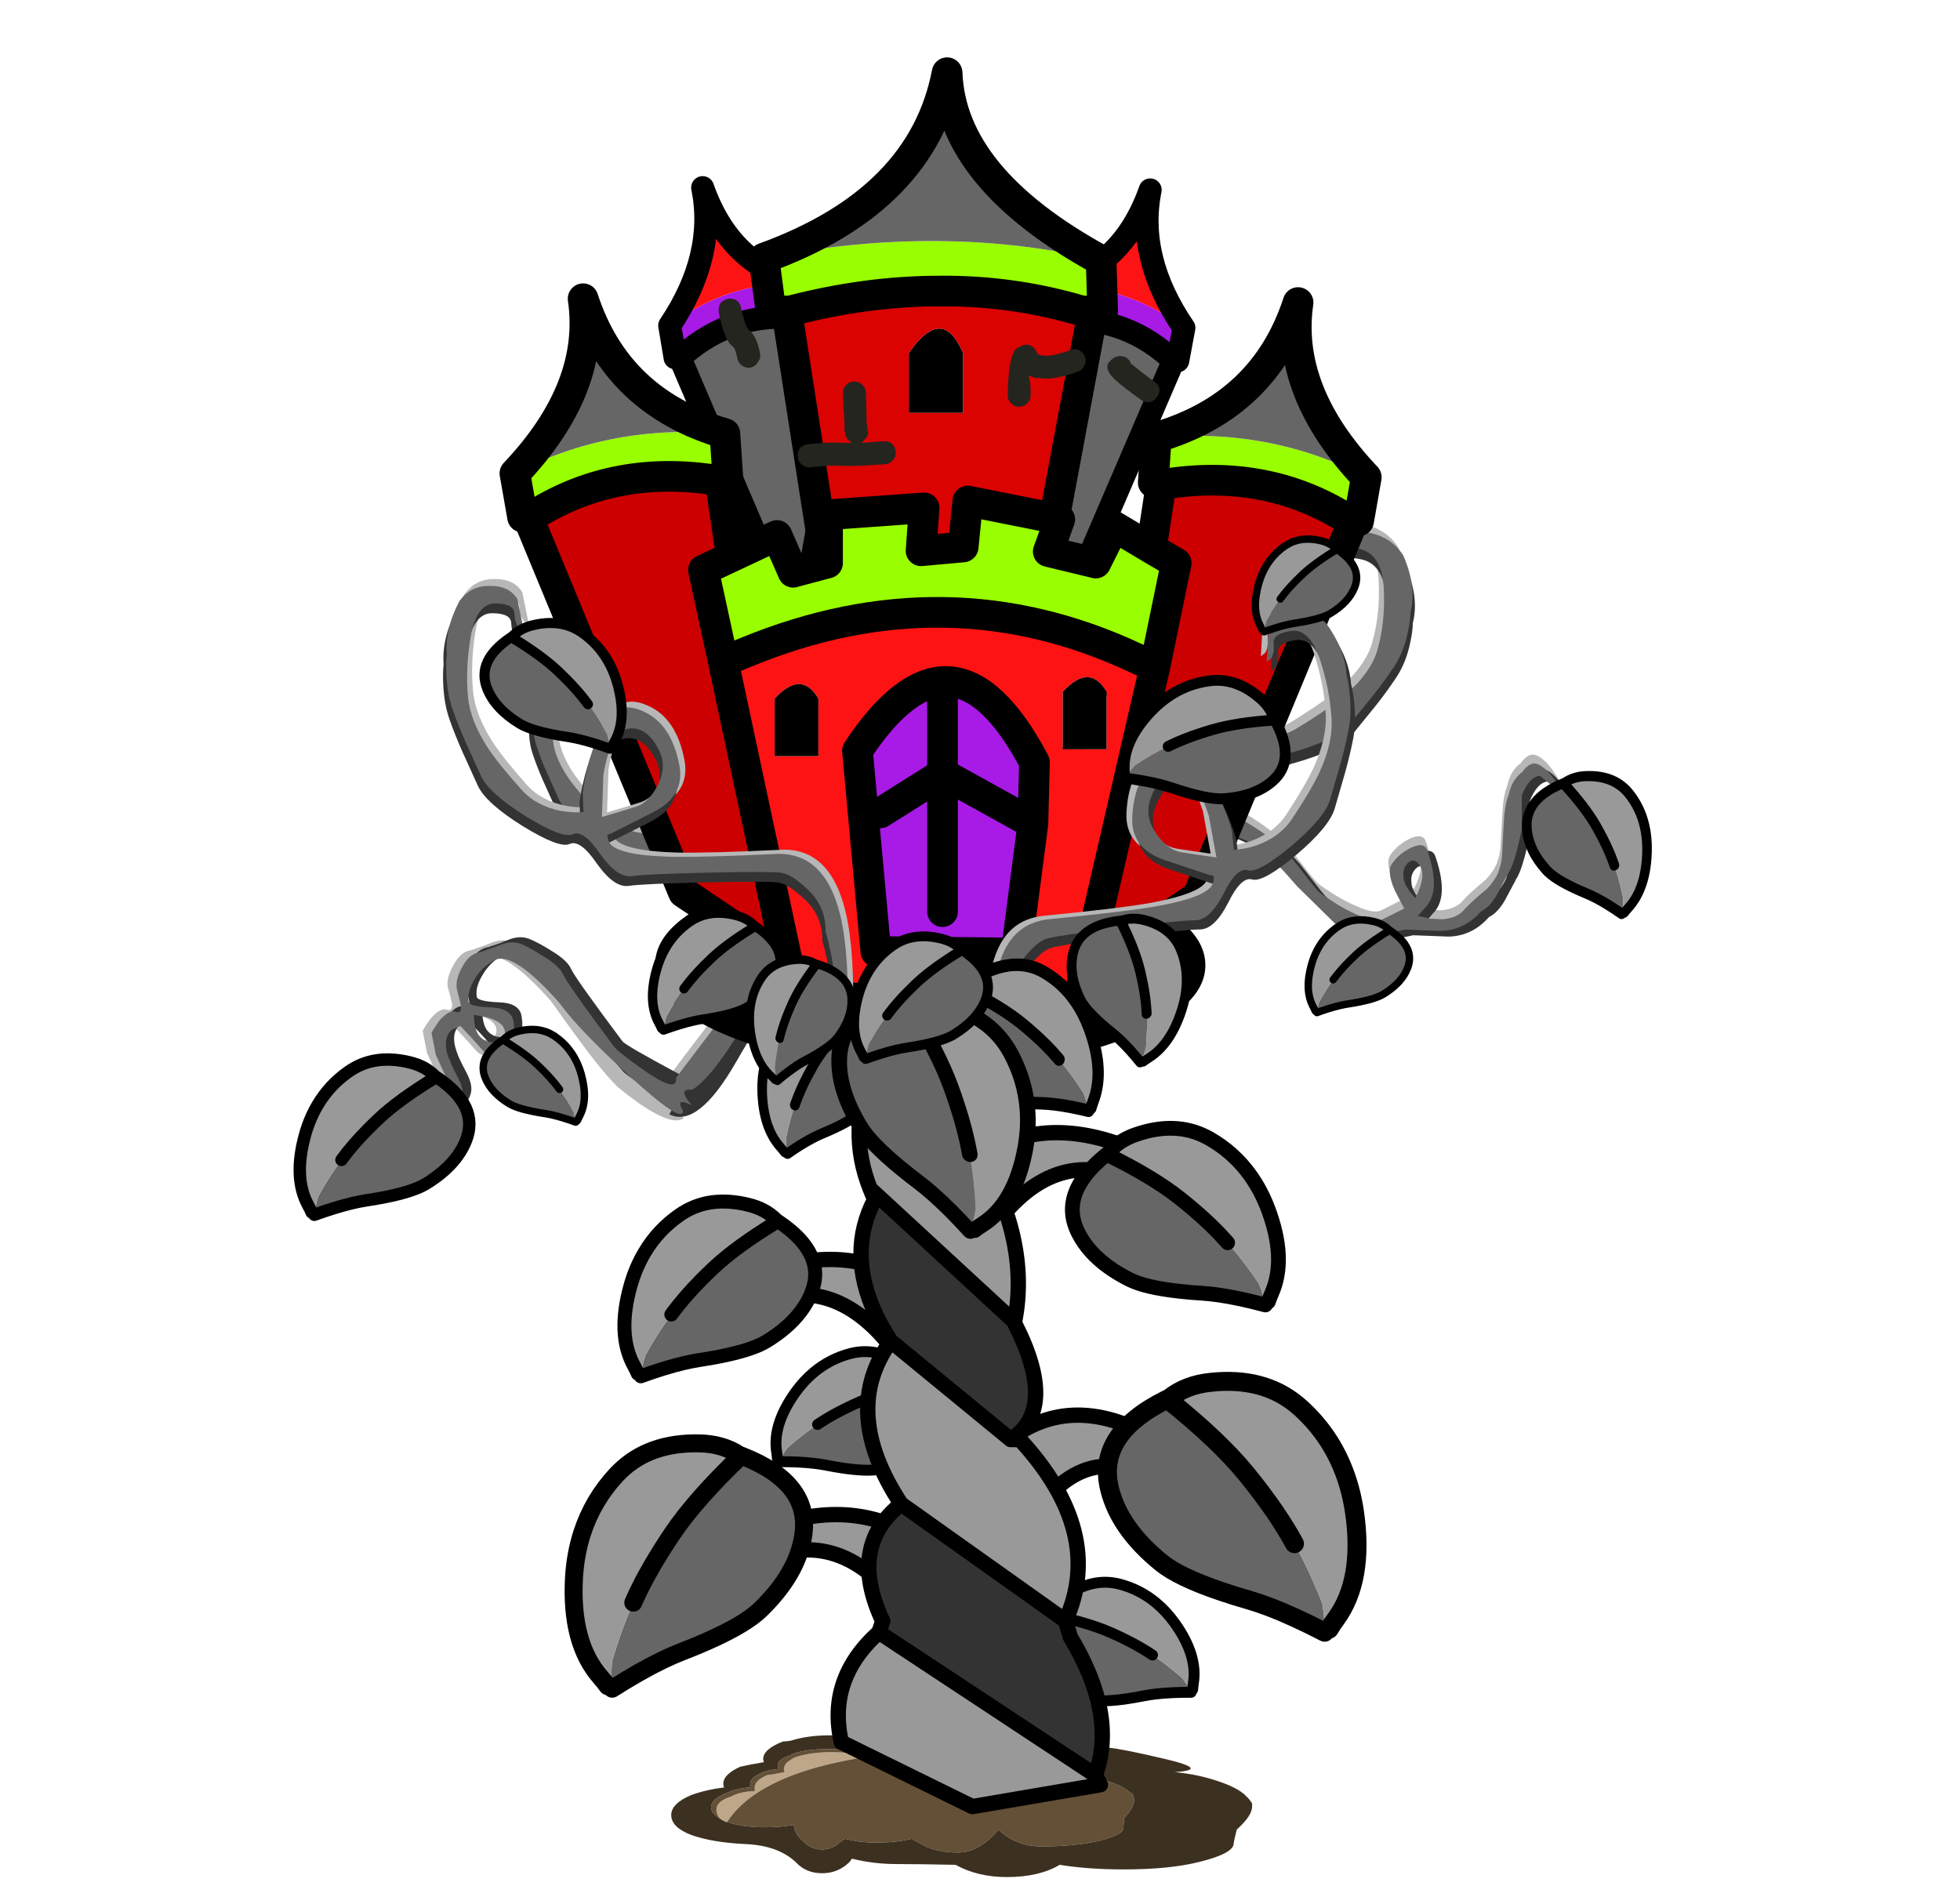 
<svg xmlns="http://www.w3.org/2000/svg" version="1.1" xmlns:xlink="http://www.w3.org/1999/xlink" preserveAspectRatio="none" x="0px" y="0px" width="560px" height="544px" viewBox="0 0 560 544">
<defs>
<filter id="Filter_1" x="-20%" y="-20%" width="140%" height="140%" color-interpolation-filters="sRGB">
<feColorMatrix in="SourceGraphic" type="matrix" values="0.84 0 0 0 0 0 0.84 0 0 0 0 0 0.84 0 0 0 0 0 1 0" result="result1"/>
</filter>

<filter id="Filter_2" x="-20%" y="-20%" width="140%" height="140%" color-interpolation-filters="sRGB">
<feColorMatrix in="SourceGraphic" type="matrix" values="0.74 0 0 0 0 0 0.74 0 0 0 0 0 0.74 0 0 0 0 0 1 0" result="result1"/>
</filter>

<filter id="Filter_3" x="-20%" y="-20%" width="140%" height="140%" color-interpolation-filters="sRGB">
<feColorMatrix in="SourceGraphic" type="matrix" values="0.72 0 0 0 0 0 0.72 0 0 0 0 0 0.72 0 0 0 0 0 1 0" result="result1"/>
</filter>

<filter id="Filter_4" x="-20%" y="-20%" width="140%" height="140%" color-interpolation-filters="sRGB">
<feColorMatrix in="SourceGraphic" type="matrix" values="0.85 0 0 0 0 0 0.85 0 0 0 0 0 0.85 0 0 0 0 0 1 0" result="result1"/>
</filter>

<filter id="Filter_5" x="-20%" y="-20%" width="140%" height="140%" color-interpolation-filters="sRGB">
<feColorMatrix in="SourceGraphic" type="matrix" values="0.96 0 0 0 0 0 0.96 0 0 0 0 0 0.96 0 0 0 0 0 1 0" result="result1"/>
</filter>

<filter id="Filter_6" x="-20%" y="-20%" width="140%" height="140%" color-interpolation-filters="sRGB">
<feColorMatrix in="SourceGraphic" type="matrix" values="0.9 0 0 0 0 0 0.9 0 0 0 0 0 0.9 0 0 0 0 0 1 0" result="result1"/>
</filter>

<g id="finished_beanstalk_0_Layer16_0_FILL">
<path fill="#A81AE6" stroke="none" d="
M -18.25 -94.6
Q -15.05 -97.4 -10.75 -97
L -10.3 -97.15 -10.55 -99.3
Q -15.45 -99.35 -19.15 -96.5
L -18.8 -94.4 -18.25 -94.6
M 13.45 -94.45
L 14 -94.2 14.4 -96.35
Q 10.65 -99.2 5.75 -99.15
L 5.5 -97 5.95 -96.85
Q 10.3 -97.25 13.45 -94.45 Z"/>

<path fill="#666666" stroke="none" d="
M -10.6 -96.95
Q -10.7 -96.95 -10.75 -97 -15.05 -97.4 -18.25 -94.6 -18.35 -94.45 -18.4 -94.2
L -10.75 -76.3 -9.3 -84.4 -9 -84.3 -10.6 -96.95
M 13.65 -94.05
Q 13.55 -94.25 13.45 -94.45 10.3 -97.25 5.95 -96.85 5.9 -96.8 5.8 -96.8
L 4.3 -84.15 4.5 -84.25 5.95 -76.15 13.65 -94.05 Z"/>

<path fill="#FD1313" stroke="none" d="
M -10.55 -99.3
Q -15.2 -100.4 -17 -105.5 -16.1 -101.05 -19.15 -96.5 -15.45 -99.35 -10.55 -99.3
M 12.2 -105.35
Q 10.4 -100.25 5.75 -99.15 10.65 -99.2 14.4 -96.35 11.3 -100.9 12.2 -105.35 Z"/>
</g>

<g id="Duplicate_Items_Folder_vine_1_0_Layer2_0_FILL">
<path fill="#B7B7B7" stroke="none" d="
M 24.8 -27.05
L 25.45 -29.35
Q 24.612 -29.725 23.8 -29.85 16.25 -31.05 12.15 -30.15 5.85 -28.8 5.3 -22.65 4.75 -12.3 4.25 -7.65 3.3 0.55 1.6 1 1.15 1.1 1 1.1 0.9 1.1 0.85 0.75 0.8 0.4 0.7 0.15
L -1 -5.65
Q -2.45 -10.5 -6 -10.15 -10.8 -9.7 -12.55 -5.9 -14.55 -1.75 -10.7 0.65 -6.85 3.05 -4.15 3.85
L -2 4.05
Q -2 5.4 -2.4 7.15 -3.25 10.55 -5.25 12.35 -8.55 15.25 -10.55 16.5 -13.85 18.5 -16.5 18.4 -19.85 18.3 -23.35 17 -26.9 15.65 -26.65 13.05 -26.4 10.45 -25.3 10.55 -24.15 10.65 -23.55 10.1
L -23.2 9.5 -26.85 9.9
Q -28.5 10.85 -28.7 13.7 -28.95 16.2 -27.4 18.05 -24.5 20.55 -21.5 20.7 -20.65 20.95 -19.5 21.05 -17.1 21.3 -15.2 20.75 -13.3 20.2 -11.35 19.45 -9.5 18.7 -7.35 17.85 -5.3 17 -2.25 12.2 0.8 7.4 0.4 5.9 0 4.35 2.95 2.4 5.95 0.35 5.9 -1.7 5.85 -3.8 6.5 -12.55 7.15 -21.25 7.45 -22.7 7.75 -24.2 9.85 -26.3 11.9 -28.4 14.6 -28 19.35 -28.9 21.9 -28.2 23.495 -27.745 24.8 -27.05
M -4.1 -6.85
Q -2.2 -5.3 -1.85 -3.35 -1.55 -1.4 -1.15 1.55
L -5.95 0.65
Q -9.9 -0.85 -10.45 -2.15 -11.1 -3.7 -10.5 -5.2 -9.85 -6.7 -7.95 -7.55 -6 -8.4 -4.1 -6.85 Z"/>
</g>

<g id="Duplicate_Items_Folder_vine_1_0_Layer1_0_FILL">
<path fill="#333333" stroke="none" d="
M 24.55 -26.35
L 25.15 -28.45
Q 25.139 -28.444 25.1 -28.45 17.6 -29.65 13.55 -28.75 7.3 -27.4 6.75 -21.25 6.2 -10.9 5.7 -6.25 4.8 1.95 3.1 2.4 2.65 2.5 2.5 2.5 2.4 2.5 2.35 2.15 2.3 1.8 2.2 1.55
L 0.5 -4.25
Q -0.9 -9.1 -4.45 -8.75 -9.2 -8.3 -10.95 -4.5 -12.9 -0.35 -9.1 2.05 -5.3 4.45 -2.6 5.25
L -0.45 5.45
Q -0.45 6.8 -0.85 8.55 -1.7 11.95 -3.7 13.75 -6.95 16.65 -8.95 17.9 -12.2 19.9 -14.85 19.8 -18.15 19.7 -21.65 18.4 -25.15 17.05 -24.9 14.45 -24.65 11.85 -23.55 11.95 -22.45 12.05 -21.85 11.5
L -21.5 10.9 -25.1 11.3
Q -26.75 12.25 -26.95 15.1 -27.2 17.6 -25.65 19.45 -22.75 21.95 -19.8 22.1 -18.95 22.35 -17.8 22.45 -15.45 22.7 -13.55 22.15 -11.65 21.6 -9.75 20.85 -7.9 20.1 -5.8 19.25 -3.75 18.4 -0.7 13.6 2.3 8.8 1.9 7.3 1.5 5.75 4.45 3.8 7.4 1.75 7.35 -0.3 7.3 -2.4 7.95 -11.15 8.6 -19.85 8.9 -21.3 9.2 -22.8 11.25 -24.9 13.3 -27 16 -26.6 20.7 -27.5 23.2 -26.8 23.923 -26.593 24.55 -26.35
M -2.55 -5.45
Q -0.65 -3.9 -0.35 -1.95 -0.05 0 0.35 2.95
L -4.4 2.05
Q -8.3 0.55 -8.85 -0.75 -9.5 -2.3 -8.9 -3.8 -8.25 -5.3 -6.35 -6.15 -4.45 -7 -2.55 -5.45 Z"/>
</g>

<g id="Duplicate_Items_Folder_vine_1_0_Layer0_0_FILL">
<path fill="#666666" stroke="none" d="
M 24.6 -26.5
L 25.25 -28.75
Q 24.651 -28.956 24.05 -29.05 16.55 -30.25 12.5 -29.35 6.25 -28 5.7 -21.85 5.15 -11.5 4.65 -6.85 3.75 1.35 2.05 1.8 1.6 1.9 1.45 1.9 1.35 1.9 1.3 1.55 1.25 1.2 1.15 0.95
L -0.55 -4.85
Q -1.95 -9.7 -5.5 -9.35 -10.25 -8.9 -12 -5.1 -13.95 -0.95 -10.15 1.45 -6.35 3.85 -3.65 4.65
L -1.5 4.85
Q -1.5 6.2 -1.9 7.95 -2.75 11.35 -4.75 13.15 -8 16.05 -10 17.3 -13.25 19.3 -15.9 19.2 -19.2 19.1 -22.7 17.8 -26.2 16.45 -25.95 13.85 -25.7 11.25 -24.6 11.35 -23.5 11.45 -22.9 10.9
L -22.55 10.3 -26.15 10.7
Q -27.8 11.65 -28 14.5 -28.25 17 -26.7 18.85 -23.8 21.35 -20.85 21.5 -20 21.75 -18.85 21.85 -16.5 22.1 -14.6 21.55 -12.7 21 -10.8 20.25 -8.95 19.5 -6.85 18.65 -4.8 17.8 -1.75 13 1.25 8.2 0.85 6.7 0.45 5.15 3.4 3.2 6.35 1.15 6.3 -0.9 6.25 -3 6.9 -11.75 7.55 -20.45 7.85 -21.9 8.15 -23.4 10.2 -25.5 12.25 -27.6 14.95 -27.2 19.65 -28.1 22.15 -27.4 23.491 -27.017 24.6 -26.5
M -3.6 -6.05
Q -1.7 -4.5 -1.4 -2.55 -1.1 -0.6 -0.7 2.35
L -5.45 1.45
Q -9.35 -0.05 -9.9 -1.35 -10.55 -2.9 -9.95 -4.4 -9.3 -5.9 -7.4 -6.75 -5.5 -7.6 -3.6 -6.05 Z"/>
</g>

<g id="Duplicate_Items_Folder_vine_2_0_Layer2_0_FILL">
<path fill="#B7B7B7" stroke="none" d="
M -37.8 -57.75
Q -38 -60.55 -38.4 -62.1 -38.8 -63.7 -40.4 -64.75 -41.3 -65.3 -41.9 -65.75 -43.25 -66.7 -43.4 -66.8 -44.6 -68.1 -47.25 -67.7 -49.6 -67.4 -50.55 -66.35 -51.55 -65.1 -52.1 -64.5 -52.25 -64.35 -52.3 -64.25 -52.95 -63.75 -53.25 -63.85 -53.55 -64 -53.65 -64.4 -54 -65.45 -56.35 -65.65 -57.55 -65.7 -58.75 -65.55
L -61.25 -62.9 -63.3 -59.35 -65.95 -57.3 -68.5 -58.05 -67.85 -60.4 -68.2 -61.45
Q -68.65 -62 -69.35 -59.55 -69.55 -58.75 -69.5 -58.05 -69.5 -56.45 -68.45 -55.6 -67.4 -54.8 -65.85 -54.9 -65.35 -54.95 -64.8 -55.05 -63.35 -55.45 -62.15 -57.75 -61.4 -59.3 -60.8 -60.3 -60.15 -61.35 -59.6 -61.9 -58 -63.6 -56.35 -63.1
L -55.1 -62.35
Q -55.5 -59.95 -56.25 -56.75 -56.85 -54.3 -54.25 -53.9 -51.65 -53.55 -49.5 -55.65 -47.8 -57.3 -49.7 -60.15 -51.65 -63.1 -51.1 -63.6 -49.95 -64.7 -47.65 -64.95 -45.15 -65.15 -43.05 -64.05 -40 -62.55 -42.55 -51.35 -44.35 -46.15 -45.65 -42 -47.1 -37.5 -47.65 -34.15 -48.306 -23.324 -45.45 -22.45 -45.42 -39.09 -42.3 -45.75 -39.192 -52.406 -38.4 -53.65 -37.65 -55 -37.8 -57.75
M -54.7 -58.35
Q -54.65 -59.9 -52.3 -61.6 -49.95 -57.25 -51.55 -55.85 -52.65 -54.95 -53.75 -56 -54.8 -57.1 -54.7 -58.35
M 4.05 -13.1
Q 3.85 -14.95 1.35 -18.7 0.85 -19.45 0.4 -20.1 0.35 -20.15 0.3 -20.2 -1.3 -22.4 -2.8 -24.05 -4.3 -25.75 -11.6 -26.95 -18.85 -28.15 -19.6 -28 -20.4 -27.85 -20.9 -27.85 -38.233 -28.38 -41.6 -28.4
L -38.8 -24.45
Q -36.532 -24.463 -33.9 -24.5 -19.55 -24.75 -17.15 -24.45 -14.8 -24.15 -9.65 -23.3 -4.55 -22.45 -1.6 -18.7 0.6 -15.9 1.4 -11.75 3.5 -0.9 -8.3 6.25 -12.15 8.6 -18.65 7.95
L -24.4 7.3 -23.6 10.55 -21.55 10.75
Q -19.15 11 -17.15 11.35 -15.4 11.65 -11.85 10.6 -7.7 9.3 -6.15 9.2 -3.8 9.05 -0.9 5.4 0.65 3.45 2.7 0.35 4.25 -1.45 11.85 -6.65 17.05 -10.2 26.9 -9.6 29.25 -9.45 32.25 -7.5 36.05 -5.05 36.6 -4.35 37.15 -3.7 37.9 -2.25 38.65 -0.85 39.6 2.1 40.55 5 40.7 6.4 40.85 7.8 40.6 7.6 40.3 7.35 35.5 6.55 30.7 5.75 29.05 6.65 27.35 7.55 26.85 8.35 26.3 9.1 25.75 11.65 25.15 14.2 28.2 15.55 30.9 16.7 34.15 16.7 36.5 16.7 38.5 14.3 39.5 13.1 40.05 11.9
L 40.1 11.85
Q 41.4 10.8 41.75 10.85 42.05 10.9 42.4 11.4 43.55 12.9 44.75 18.2 46.25 25.6 46.5 26.4 46.85 27.4 46 31.05 45.75 32.15 45.6 33 44.95 35.8 44.9 36.05
L 43.55 44.65 45.95 51.35 49.45 54.55 52.65 59.4
Q 55 62.5 59.1 62.9 60.55 63.7 63.05 63.4 64.2 63.25 66.05 63 66.1 63 66.15 63 66.4 62.95 66.65 62.9 68.55 62.9 73.9 60.5
L 78.45 57.25
Q 81.65 56.5 82.75 57.8
L 82.45 62.9
Q 84.6 58.6 84.1 56.45 83.8 55.1 81.55 55.1 79.6 54.45 77.3 55.45 76.15 55.7 74.35 56.7 73.3 57.3 68.8 60.2 67.55 61.05 66.15 61.4 66 61.45 65.9 61.5 64.35 61.8 62.7 61.55 59.25 60.65 57.75 60.5 56.85 60.45 56 59.95 55.15 59.45 54.35 58.5
L 53.2 56.7
Q 52.75 55.4 52.4 54.9 53.1 55 54.7 55.15 58.2 55.4 62.05 50 63 48.7 60.95 47.55 59.1 46.5 56.95 46.5 55.4 46.5 53.65 49.45
L 52.15 52.4 48.65 50.55
Q 47.5 50 46.85 46.8 46.2 43.85 46.2 39.8 46.2 39.6 46.3 39.1 46.65 37.6 47.9 33.5 49.35 28.85 48.35 20.75 47.45 13.25 44.45 11.25 43.65 10.75 43.25 10.45 42.9 10.15 42.8 10 42.3 9.1 42.75 6.8 42.8 6.6 42.85 6.45 42.85 6.4 42.85 6.35
L 42.85 6.3
Q 42.85 6.15 42.9 6.05 43.45 2.1 41.65 -1.25 40.9 -2.7 39.25 -5.05
L 39.2 -5.1
Q 38.4 -6.3 37.35 -7.7 35.35 -11.05 27.6 -12.15 20.8 -13.2 15.9 -12 12.4 -11.15 8.05 -8.25
L 4.35 -5.55 4.3 -8.3
Q 4.25 -11.4 4.05 -13.1
M 56.35 49.25
Q 57.3 48.35 58.6 48.55 59.8 48.75 59.45 50.1 58.95 52.2 54.6 52.9 55.15 50.1 56.35 49.25
M 31.95 8.25
Q 34.35 7.8 38.25 10 33.2 15.8 30.35 14 27.5 12.15 28.6 10.3 29.85 8.45 31.95 8.25 Z"/>
</g>

<g id="Duplicate_Items_Folder_vine_2_0_Layer1_0_FILL">
<path fill="#333333" stroke="none" d="
M -36.35 -60.15
Q -36.75 -61.7 -38.35 -62.75 -39.25 -63.35 -39.9 -63.75 -41.2 -64.7 -41.35 -64.8 -42.55 -66.1 -45.2 -65.75 -47.55 -65.4 -48.55 -64.3 -49.5 -63.1 -50.05 -62.55 -50.2 -62.35 -50.3 -62.25 -50.9 -61.7 -51.2 -61.85 -51.5 -61.95 -51.65 -62.45 -51.95 -63.45 -54.3 -63.65 -55.5 -63.7 -56.7 -63.6
L -59.25 -60.9 -61.25 -57.4 -63.9 -55.3 -66.45 -56.1 -65.8 -58.4 -66.15 -59.5
Q -66.6 -60.05 -67.3 -57.55 -67.5 -56.7 -67.5 -56 -67.5 -54.5 -66.4 -53.6 -65.35 -52.8 -63.8 -52.95 -63.3 -52.9 -62.75 -53.1 -61.3 -53.45 -60.15 -55.7 -59.35 -57.35 -58.75 -58.35 -58.1 -59.35 -57.55 -59.95 -56 -61.6 -54.3 -61.15
L -53.05 -60.4
Q -53.5 -57.95 -54.2 -54.7 -54.8 -52.3 -52.2 -51.95 -49.6 -51.55 -47.45 -53.7 -45.75 -55.25 -47.7 -58.15 -49.6 -61.05 -49.05 -61.6 -47.9 -62.75 -45.6 -62.9 -43.1 -63.15 -41 -62.05 -37.95 -60.5 -40.5 -49.35 -42.3 -44.15 -43.6 -40.05 -44.55 -37.2 -45.1 -34.75 -45.513 -25.4 -40.05 -27.2 -41.35 -37.2 -41.1 -37.95 -37.15 -50.4 -36.35 -51.7 -35.6 -53 -35.8 -55.8 -35.95 -58.55 -36.35 -60.15
M -51.7 -54.05
Q -52.75 -55.1 -52.65 -56.4 -52.6 -57.95 -50.25 -59.65 -47.9 -55.3 -49.6 -53.9 -50.65 -53 -51.7 -54.05
M 3 -10.45
Q 2.8 -12.3 0.3 -16.05 -0.2 -16.8 -0.65 -17.45 -0.7 -17.5 -0.75 -17.55 -2.35 -19.75 -3.85 -21.4 -5.35 -23.1 -12.65 -24.3 -19.9 -25.5 -20.65 -25.35 -21.45 -25.2 -21.95 -25.2 -34.423 -25.581 -39.7 -25.7
L -46.35 -24.75
Q -45.545 -19.607 -33.1 -20.85 -20.601 -22.094 -18.2 -21.8 -15.85 -21.5 -10.7 -20.65 -5.6 -19.8 -2.65 -16.05 -0.45 -13.25 0.35 -9.1 2.45 1.75 -9.35 8.9 -13.2 11.25 -19.7 10.6
L -25.45 9.95 -24.65 13.2 -22.6 13.4
Q -20.2 13.65 -18.2 14 -16.45 14.3 -12.9 13.25 -8.75 11.95 -7.2 11.85 -4.85 11.7 -1.95 8.05 -0.4 6.1 1.65 3 3.2 1.2 10.8 -4 16 -7.55 25.85 -6.95 28.2 -6.8 31.2 -4.85 35 -2.4 35.55 -1.7 36.1 -1.05 36.85 0.4 37.6 1.8 38.55 4.75 39.5 7.65 39.65 9.05 39.8 10.45 39.55 10.25 39.25 10 34.45 9.2 29.65 8.4 28 9.3 26.3 10.2 25.8 11 25.25 11.75 24.7 14.3 24.1 16.85 27.15 18.2 29.85 19.35 33.1 19.35 35.45 19.35 37.45 16.95 38.45 15.75 39 14.55
L 39.05 14.5
Q 40.35 13.45 40.7 13.5 41 13.55 41.35 14.05 42.5 15.55 43.7 20.85 45.2 28.25 45.45 29.05 45.8 30.05 44.95 33.7 44.7 34.8 44.55 35.65 43.9 38.45 43.85 38.7
L 42.5 47.3 44.9 54 48.4 57.2 51.6 62.05
Q 53.95 65.15 58.05 65.55 59.5 66.35 62 66.05 63.15 65.9 65 65.65 65.05 65.65 65.1 65.65 65.35 65.6 65.6 65.55 67.5 65.55 72.85 63.15
L 77.4 59.9
Q 80.6 59.15 81.7 60.45
L 81.4 65.55
Q 83.55 61.25 83.05 59.1 82.75 57.75 80.5 57.75 78.55 57.1 76.25 58.1 75.1 58.35 73.3 59.35 72.25 59.95 67.75 62.85 66.5 63.7 65.1 64.05 64.95 64.1 64.85 64.15 63.3 64.45 61.65 64.2 58.2 63.3 56.7 63.15 55.8 63.1 54.95 62.6 54.1 62.1 53.3 61.15
L 52.15 59.35
Q 51.7 58.05 51.35 57.55 52.05 57.65 53.65 57.8 57.15 58.05 61 52.65 61.95 51.35 59.9 50.2 58.05 49.15 55.9 49.15 54.35 49.15 52.6 52.1
L 51.1 55.05 47.6 53.2
Q 46.45 52.65 45.8 49.45 45.15 46.5 45.15 42.45 45.15 42.25 45.25 41.75 45.6 40.25 46.85 36.15 48.3 31.5 47.3 23.4 46.4 15.9 43.4 13.9 42.6 13.4 42.2 13.1 41.85 12.8 41.75 12.65 41.25 11.75 41.7 9.45 41.75 9.25 41.8 9.1 41.8 9.05 41.8 9
L 41.8 8.95
Q 41.8 8.8 41.85 8.7 42.4 4.75 40.6 1.4 39.85 -0.05 38.2 -2.4
L 38.15 -2.45
Q 37.35 -3.65 36.3 -5.05 34.3 -8.4 26.55 -9.5 19.75 -10.55 14.85 -9.35 11.35 -8.5 7 -5.6
L 3.3 -2.9 3.25 -5.65
Q 3.2 -8.75 3 -10.45
M 29.3 16.65
Q 26.45 14.8 27.55 12.95 28.8 11.1 30.9 10.9 33.3 10.45 37.2 12.65 32.15 18.45 29.3 16.65
M 53.55 55.55
Q 54.1 52.75 55.3 51.9 56.25 51 57.55 51.2 58.75 51.4 58.4 52.75 57.9 54.85 53.55 55.55 Z"/>
</g>

<g id="Duplicate_Items_Folder_vine_2_0_Layer0_0_FILL">
<path fill="#666666" stroke="none" d="
M 3.25 -7.25
Q 3.2 -10.35 3 -12.05 2.8 -13.9 0.3 -17.65 -0.2 -18.4 -0.65 -19.05 -0.7 -19.1 -0.75 -19.15 -2.35 -21.35 -3.85 -23 -5.35 -24.7 -12.65 -25.9 -19.9 -27.1 -20.65 -26.95 -21.45 -26.8 -21.95 -26.8 -35.929 -27.227 -40.85 -27.35
L -40.9 -27.3
Q -43.018 -25.356 -42.9 -33.9 -42.9 -37.6 -42.6 -38.6 -38.65 -51 -37.8 -52.3 -37.1 -53.65 -37.3 -56.4 -37.45 -59.2 -37.8 -60.75 -38.25 -62.35 -39.85 -63.35 -40.7 -63.95 -41.35 -64.4 -42.7 -65.3 -42.8 -65.4 -44.05 -66.75 -46.65 -66.35 -49 -66.05 -50 -64.9 -51 -63.7 -51.5 -63.15 -51.65 -63 -51.75 -62.85 -52.4 -62.35 -52.7 -62.45 -53 -62.6 -53.1 -63.05 -53.45 -64.05 -55.75 -64.3 -57 -64.3 -58.15 -64.2
L -60.7 -61.5 -62.7 -58 -65.4 -55.9 -67.95 -56.7 -67.25 -59 -67.65 -60.1
Q -68.1 -60.65 -68.8 -58.2 -69 -57.35 -68.95 -56.6 -68.95 -55.1 -67.85 -54.25 -66.8 -53.45 -65.25 -53.55 -64.8 -53.55 -64.25 -53.7 -62.8 -54.05 -61.65 -56.35 -60.85 -57.95 -60.2 -58.95 -59.6 -60 -59.05 -60.55 -57.45 -62.2 -55.8 -61.75
L -54.5 -61
Q -54.95 -58.55 -55.7 -55.35 -56.3 -52.95 -53.65 -52.55 -51.05 -52.2 -48.9 -54.3 -47.25 -55.9 -49.15 -58.75 -51.1 -61.7 -50.5 -62.2 -49.35 -63.35 -47.05 -63.55 -44.6 -63.8 -42.45 -62.7 -39.45 -61.15 -42 -50 -43.754 -44.744 -45.1 -33.3 -46.439 -21.819 -44.55 -23.3 -43.493 -25.745 -43 -22.6 -42.146 -26.297 -40.9 -24.05 -37.996 -22.787 -30.15 -23.2 -20.949 -23.691 -18.4 -23.4 -15.85 -23.103 -10.7 -22.25 -5.6 -21.4 -2.65 -17.65 -0.45 -14.85 0.35 -10.7 2.45 0.15 -9.35 7.3 -13.2 9.65 -19.7 9
L -25.45 8.35 -24.65 11.6 -22.6 11.8
Q -20.2 12.05 -18.2 12.4 -16.45 12.7 -12.9 11.65 -8.75 10.35 -7.2 10.25 -4.85 10.1 -1.95 6.45 -0.4 4.5 1.65 1.4 3.2 -0.4 10.8 -5.6 16 -9.15 25.85 -8.55 28.2 -8.4 31.2 -6.45 35 -4 35.55 -3.3 36.1 -2.65 36.85 -1.2 37.6 0.2 38.55 3.15 39.5 6.05 39.65 7.45 39.8 8.85 39.55 8.65 39.25 8.4 34.45 7.6 29.65 6.8 28 7.7 26.3 8.6 25.8 9.4 25.25 10.15 24.7 12.7 24.1 15.25 27.15 16.6 29.85 17.75 33.1 17.75 35.45 17.75 37.45 15.35 38.45 14.15 39 12.95
L 39.05 12.9
Q 40.35 11.85 40.7 11.9 41 11.95 41.35 12.45 42.5 13.95 43.7 19.25 45.2 26.65 45.45 27.45 45.8 28.45 44.95 32.1 44.7 33.2 44.55 34.05 43.9 36.85 43.85 37.1
L 42.5 45.7 44.9 52.4 48.4 55.6 51.6 60.45
Q 53.95 63.55 58.05 63.95 59.5 64.75 62 64.45 63.15 64.3 65 64.05 65.05 64.05 65.1 64.05 65.35 64 65.6 63.95 67.5 63.95 72.85 61.55
L 77.4 58.3
Q 80.6 57.55 81.7 58.85
L 81.4 63.95
Q 83.55 59.65 83.05 57.5 82.75 56.15 80.5 56.15 78.55 55.5 76.25 56.5 75.1 56.75 73.3 57.75 72.25 58.35 67.75 61.25 66.5 62.1 65.1 62.45 64.95 62.5 64.85 62.55 63.3 62.85 61.65 62.6 58.2 61.7 56.7 61.55 55.8 61.5 54.95 61 54.1 60.5 53.3 59.55
L 52.15 57.75
Q 51.7 56.45 51.35 55.95 52.05 56.05 53.65 56.2 57.15 56.45 61 51.05 61.95 49.75 59.9 48.6 58.05 47.55 55.9 47.55 54.35 47.55 52.6 50.5
L 51.1 53.45 47.6 51.6
Q 46.45 51.05 45.8 47.85 45.15 44.9 45.15 40.85 45.15 40.65 45.25 40.15 45.6 38.65 46.85 34.55 48.3 29.9 47.3 21.8 46.4 14.3 43.4 12.3 42.6 11.8 42.2 11.5 41.85 11.2 41.75 11.05 41.25 10.15 41.7 7.85 41.75 7.65 41.8 7.5 41.8 7.45 41.8 7.4
L 41.8 7.35
Q 41.8 7.2 41.85 7.1 42.4 3.15 40.6 -0.2 39.85 -1.65 38.2 -4
L 38.15 -4.05
Q 37.35 -5.25 36.3 -6.65 34.3 -10 26.55 -11.1 19.75 -12.15 14.85 -10.95 11.35 -10.1 7 -7.2
L 3.3 -4.5 3.25 -7.25
M 30.9 9.3
Q 33.3 8.85 37.2 11.05 32.15 16.85 29.3 15.05 26.45 13.2 27.55 11.35 28.8 9.5 30.9 9.3
M 57.55 49.6
Q 58.75 49.8 58.4 51.15 57.9 53.25 53.55 53.95 54.1 51.15 55.3 50.3 56.25 49.4 57.55 49.6
M -54.1 -57
Q -54.05 -58.55 -51.75 -60.25 -49.4 -55.9 -51.05 -54.5 -52.1 -53.6 -53.2 -54.65 -54.25 -55.75 -54.1 -57 Z"/>
</g>

<g id="castle_0_Layer1_0_FILL">
<path fill="#000000" stroke="none" d="
M 19.85 63.05
Q 25.1 65.05 32.5 65.05 40 65.05 45.2 63.05 50.5 61.05 50.5 58.25 50.5 55.4 45.2 53.4 40 51.35 32.5 51.35 25.1 51.35 19.85 53.4 14.6 55.4 14.6 58.2 14.6 61.05 19.85 63.05 Z"/>
</g>

<g id="castle_0_Layer0_0_FILL">
<path fill="#B7B7B7" stroke="none" d="
M 42.8 58.8
L 43.3 58.25 42.9 58.2 42.8 58.8
M 23.25 58.1
L 23.2 58 23.15 58 23.25 58.1 Z"/>

<path fill="#CC0000" stroke="none" d="
M 17.75 32.45
L 19.55 31.6 18.85 26.7
Q 18.7 26.7 18.65 26.6 12.05 25.55 6.8 28.8 6.6 28.95 6.4 29.25
L 11.55 41.7 11.6 41.8 16.45 53.5 23.15 58 23.2 58 19.05 38.45 17.75 32.45
M 60.05 29.5
Q 59.85 29.2 59.65 29.05 54.4 25.8 47.8 26.85 47.75 26.95 47.6 26.95
L 46.95 31.05 48.6 32 47.2 38.8 43.2 56.15 42.9 58.2 43.3 58.25 50 53.75 60.05 29.5 Z"/>

<path fill="#99FF00" stroke="none" d="
M 18.65 26.6
L 19.35 26.5 19.15 23.55
Q 11.65 22.9 5.45 26.15
L 5.95 29 6.8 28.8
Q 12.05 25.55 18.65 26.6
M 41 29.15
L 40.65 29.05 35 27.95 34.7 30.95 31.95 31.2 32.15 28.4 25.85 28.85 25.85 32 25.75 32 23.6 32.6 22.55 30.2 19.55 31.6 17.75 32.45 19.05 38.45
Q 19.783 38.115 20.5 37.8 33.595 32.436 45.9 38.15 46.554 38.467 47.2 38.8
L 48.6 32 46.95 31.05 44.55 29.6 43.35 32 40.25 31.25 41 29.15
M 59.65 29.05
L 60.5 29.25 61 26.4
Q 54.8 23.15 47.3 23.8
L 47.1 26.75 47.8 26.85
Q 54.4 25.8 59.65 29.05
M 42.45 15.55
L 43.8 15.55 43.7 12.25
Q 33.3 9.8 21.7 12.1
L 22.15 15.55 23.4 15.55
Q 28.4 14.25 33.15 14.25 37.9 14.2 42.45 15.55 Z"/>

<path fill="#666666" stroke="none" d="
M 19.15 23.55
Q 12.1 21.5 9.9 14.75 10.75 20.55 5.45 26.15 11.65 22.9 19.15 23.55
M 33.65 0
Q 32.05 8.35 21.7 12.1 33.3 9.8 43.7 12.25 33.9 6.9 33.65 0
M 56.55 15
Q 54.35 21.75 47.3 23.8 54.8 23.15 61 26.4 55.7 20.8 56.55 15 Z"/>

<path fill="#FD1313" stroke="none" d="
M 47.2 38.8
Q 46.554 38.467 45.9 38.15 33.595 32.436 20.5 37.8 19.783 38.115 19.05 38.45
L 23.2 58 23.25 58.1 23.75 60.4 24.05 60.3 42.15 60.75 43.2 56.15 47.2 38.8
M 44.05 44.15
L 41.2 44.15 41.2 40.4
Q 42.95 38.5 44.05 40.4
L 44.05 44.15
M 22.4 44.6
L 22.4 40.85
Q 24.15 38.95 25.25 40.85
L 25.25 44.6 22.4 44.6
M 39.35 45
L 39.25 49 38.15 57.45 29 57.35 27.8 44.25
Q 34 34.85 39.35 45 Z"/>

<path fill="#A81AE6" stroke="none" d="
M 39.25 49
L 39.35 45
Q 34 34.85 27.8 44.25
L 29 57.35 38.15 57.45 39.25 49 33.65 45.9 39.25 49
M 33.35 40.25
L 33.35 45.75 33.35 54.75 33.35 45.75 29.3 48.3 33.35 45.75 33.35 40.25 Z"/>

<path fill="#000000" stroke="none" d="
M 22.4 40.85
L 22.4 44.6 25.25 44.6 25.25 40.85
Q 24.15 38.95 22.4 40.85
M 41.2 44.15
L 44.05 44.15 44.05 40.4
Q 42.95 38.5 41.2 40.4
L 41.2 44.15
M 31.15 18.3
L 31.15 22.2 34.7 22.2 34.7 18.3
Q 34 16.7 33.15 16.7 32.25 16.7 31.15 18.3 Z"/>

<path fill="#DB0202" stroke="none" d="
M 43.1 15.95
Q 42.75 15.75 42.45 15.55 37.9 14.2 33.15 14.25 28.4 14.25 23.4 15.55 23.3 15.6 23.2 15.65
L 24.65 24.95 29.55 24.8 24.65 24.95 25.75 32 25.85 32 25.85 28.85 32.15 28.4 31.95 31.2 34.7 30.95 35 27.95 40.65 29.05 43.1 15.95
M 27.75 23.45
L 27.6 20.9 27.75 23.45
M 31.15 22.2
L 31.15 18.3
Q 32.25 16.7 33.15 16.7 34 16.7 34.7 18.3
L 34.7 22.2 31.15 22.2
M 38.5 18.65
L 38.35 21.05 38.5 18.65
M 41.95 18.8
L 38.8 18.5 41.95 18.8 Z"/>
</g>

<g id="castle_0_Layer0_0_STROKES_1_FILL">
<path fill="#25251F" stroke="none" d="
M 24.55 24.25
Q 24.268 24.284 24.05 24.5 23.873 24.768 23.9 25.05 23.934 25.382 24.15 25.55 24.419 25.777 24.7 25.75 25.947 25.608 26.7 25.65 27.528 25.705 29.6 25.55 29.916 25.531 30.1 25.3 30.326 25.061 30.3 24.75 30.281 24.435 30.05 24.2 29.811 24.025 29.5 24.05 28.672 24.112 28.05 24.15 28.168 24.08 28.25 23.95 28.497 23.758 28.5 23.45 28.499 23.358 28.45 23.25
L 28.45 23.2
Q 28.451 23.09 28.4 22.8 28.394 22.166 28.35 20.85 28.333 20.564 28.1 20.35 27.878 20.138 27.55 20.15 27.264 20.167 27.05 20.4 26.839 20.621 26.85 20.9 26.906 22.234 26.95 22.85 26.964 23.213 26.95 23.35 26.987 23.509 27 23.55 27.022 23.704 27.05 23.75 27.181 24.03 27.35 24.05
L 27.3 24.05
Q 27.405 24.128 27.45 24.15 27.071 24.166 26.8 24.15 25.953 24.092 24.55 24.25
M 28.25 22.9
Q 28.217 22.865 28.15 22.8
L 28.15 22.8
Q 28.297 22.908 28.3 22.95
L 28.25 22.9
M 20.6 16.7
L 20.65 16.7
Q 20.461 16.474 20.2 15.35 20.173 15.047 19.9 14.85 19.66 14.708 19.35 14.75 19.047 14.826 18.85 15.05 18.708 15.341 18.75 15.65 19.14 17.53 19.65 17.85 19.676 17.888 19.7 17.9 19.868 18.1 19.95 18.6 20.012 18.924 20.25 19.1 20.524 19.291 20.8 19.25 21.124 19.188 21.3 18.9 21.491 18.677 21.45 18.35 21.232 17.097 20.6 16.7
M 44.3 18.8
Q 43.72 19.311 44.85 20.25 45.342 20.658 46.3 21.35 46.575 21.541 46.85 21.5 47.175 21.438 47.35 21.15 47.541 20.926 47.5 20.6 47.438 20.325 47.15 20.15 46.258 19.492 45.8 19.1 45.726 19.043 45.65 19 45.592 18.775 45.35 18.6 45.11 18.458 44.8 18.5 44.497 18.577 44.3 18.8
M 42.65 18.55
Q 42.55 18.258 42.25 18.1 41.992 17.994 41.7 18.1 40.462 18.556 39.85 18.45 39.823 18.462 39.8 18.45 39.58 18.429 39.5 18.25 39.402 17.973 39.1 17.8 38.858 17.693 38.55 17.8 38.457 17.838 38.35 17.9 37.662 18.054 37.6 21 37.589 21.343 37.8 21.55 38.016 21.796 38.3 21.8 38.643 21.811 38.85 21.6 39.096 21.384 39.1 21.05 39.119 20.178 38.95 19.75 39.242 19.896 39.6 19.95
L 39.55 19.9
Q 40.437 20.144 42.2 19.5 42.492 19.4 42.6 19.1 42.757 18.842 42.65 18.55 Z"/>
</g>

<g id="finished_beanstalk_0_Layer10_0_FILL">
<path fill="#999999" stroke="none" d="
M -14.5 -34.15
L -14.7 -31.95
Q -9.3 -35.2 -5.1 -30.35
L -4.2 -34.45
Q -8.65 -36.8 -14.5 -34.15
M -14.1 -17.5
L -14.3 -15.3
Q -8.9 -18.55 -4.7 -13.7
L -3.8 -17.8
Q -8.25 -20.15 -14.1 -17.5
M 1.6 -42.65
L 2.5 -38.35
Q 6.7 -43.45 12.1 -40.05
L 11.9 -42.35
Q 6.05 -45.15 1.6 -42.65
M 3 -23.8
L 3.9 -17.85
Q 8.1 -24.85 13.5 -20.2
L 13.3 -23.35
Q 7.45 -27.2 3 -23.8 Z"/>
</g>

<g id="green_leaf_0_Layer1_0_FILL">
<path fill="#666666" stroke="none" d="
M 7.5 -1.55
Q 5.539 -2.698 3.4 -3.9 -4.447 -8.194 -17.45 -12.1 -17.437 -12.051 -17.45 -12.05 -17.353 -12.015 -17.2 -12 -17.366 -11.973 -17.5 -11.95 -17.545 -11.837 -17.6 -11.75 -17.683 -11.786 -17.8 -11.85 -28.386 0.211 -21.55 9.55 -16.65 16.3 -6.05 19.55 -1.621 20.924 7.5 20.4 10.325 20.243 13.6 19.9 15.561 19.703 17.85 19.65 23.232 19.525 30.4 20.2 29.514 17.764 27.8 14.95 23.064 9.913 17.85 5.65 17.526 5.387 17.2 5.1 13.072 1.811 7.5 -1.55 Z"/>

<path fill="#999999" stroke="none" d="
M 26.8 -5.1
Q 24.177 -9.544 20.8 -12.9 15.578 -18.114 8.55 -20.7 8.027 -20.893 7.5 -21.05 -1.131 -23.737 -10.65 -18.6 -15.035 -16.256 -17.2 -12.55
L -17.15 -12.55
Q -17.177 -12.494 -17.25 -12.45 -17.329 -12.258 -17.45 -12.1 -4.447 -8.194 3.4 -3.9 5.539 -2.698 7.5 -1.55 13.072 1.811 17.2 5.1 17.526 5.387 17.85 5.65 23.064 9.913 27.8 14.95 29.514 17.764 30.4 20.2 30.652 20.772 30.8 21.3 30.865 20.691 30.95 20.05 30.995 19.667 31.05 19.25 31.236 18.087 31.55 16.85 34 7.202 26.8 -5.1 Z"/>
</g>

<g id="finished_beanstalk_0_Layer8_0_FILL">
<path fill="#BDA788" stroke="none" d="
M -12.8 -1.9
Q -13.6 -1.55 -13.6 -1.1 -13.6 -1.05 -13.6 -0.85 -14.5 -0.85 -15.15 -0.5 -16.1 -0.2 -16.1 0.35 -16.1 0.7 -15.85 0.95 -15.8 1 -15.5 1.15
L -15.4 1.15
Q -14.2 -0.7 -11.25 -1.85 -9.2 -2.65 -6.25 -3.1 -7.25 -3.4 -8.6 -3.4 -9.9 -3.4 -10.85 -3.1 -11.05 -3.05 -11.25 -2.9 -11.7 -2.65 -11.7 -2.25
L -11.65 -2.1
Q -12.35 -1.95 -12.8 -1.9
M -5.6 -3.4
Q -5.8 -3.3 -5.85 -3.1 -4.35 -3.4 -2.4 -3.45 -2.95 -3.6 -3.8 -3.6 -4.95 -3.6 -5.6 -3.4 Z"/>

<path fill="#635036" stroke="none" d="
M 3.6 -3.1
Q 3.6 -3.4 2.8 -3.6 2 -3.75 0.9 -3.75
L 0.85 -3.75
Q -0.25 -3.75 -1.05 -3.6 -1.9 -3.4 -1.9 -3.1
L -1.95 -3.1
Q -2 -3.4 -2.55 -3.6 -3.2 -3.9 -4.2 -3.9 -5.15 -3.9 -5.85 -3.6 -6.25 -3.4 -6.4 -3.2 -6.45 -3.3 -6.5 -3.3 -7.55 -3.6 -8.85 -3.6 -10.25 -3.6 -11.1 -3.3 -11.15 -3.3 -11.25 -3.2 -12.1 -2.95 -12.1 -2.55 -12.1 -2.45 -12.05 -2.3 -12.65 -2.25 -13.05 -2.1 -13.9 -1.75 -13.9 -1.35 -13.9 -1.2 -13.9 -1.1 -14.75 -1.05 -15.4 -0.75 -16.45 -0.35 -16.45 0.2 -16.45 0.6 -15.85 0.95 -16.1 0.7 -16.1 0.35 -16.1 -0.2 -15.15 -0.5 -14.5 -0.85 -13.6 -0.85 -13.6 -1.05 -13.6 -1.1 -13.6 -1.55 -12.8 -1.9 -12.35 -1.95 -11.65 -2.1
L -11.7 -2.25
Q -11.7 -2.65 -11.25 -2.9 -11.05 -3.05 -10.85 -3.1 -9.9 -3.4 -8.6 -3.4 -7.25 -3.4 -6.25 -3.1 -9.2 -2.65 -11.25 -1.85 -14.2 -0.7 -15.4 1.15 -14.4 1.5 -12.95 1.5 -11.9 1.5 -11.1 1.35
L -11.05 1.35
Q -11 1.95 -10.45 2.4 -9.95 2.95 -9.2 2.95 -8.5 2.95 -7.95 2.4 -7.85 2.35 -7.7 2.25 -6.8 2.5 -5.65 2.5 -4.35 2.5 -3.35 2.25 -3.15 2.4 -2.9 2.5 -1.9 3.15 -0.35 3.15 1.05 3.15 2.3 1.65 3.45 2.75 5.1 2.75 7.25 2.75 8.8 2.4 10.45 2 10.45 1.55 10.45 1.5 10.5 0.9 11.15 0.2 11.15 -0.25 11.15 -0.3 11.15 -0.35 11.1 -0.5 11.05 -0.7 10.95 -0.75 10.9 -0.75 10.5 -1.15 9.6 -1.45 9.35 -1.55 9.05 -1.65 8.4 -1.85 7.6 -1.9 9.3 -1.95 7.2 -2.55 5.1 -3.05 4.4 -3.05 3.7 -3.1 3.75 -3.05
L 3.6 -3.05 3.6 -3.1
M -5.85 -3.1
Q -5.8 -3.3 -5.6 -3.4 -4.95 -3.6 -3.8 -3.6 -2.95 -3.6 -2.4 -3.45 -4.35 -3.4 -5.85 -3.1 Z"/>

<path fill="#3C3020" stroke="none" d="
M 2.8 -3.6
Q 3.6 -3.4 3.6 -3.1
L 3.6 -3.05 3.75 -3.05
Q 3.7 -3.1 4.4 -3.05 5.1 -3.05 7.2 -2.55 9.3 -1.95 7.6 -1.9 8.4 -1.85 9.05 -1.65 9.35 -1.55 9.6 -1.45 10.5 -1.15 10.9 -0.75 10.95 -0.75 11.05 -0.7 11.1 -0.5 11.15 -0.35 11.15 -0.3 11.15 -0.25 11.15 0.2 10.5 0.9 10.45 1.5 10.45 1.55 10.45 2 8.8 2.4 7.25 2.75 5.1 2.75 3.45 2.75 2.3 1.65 1.05 3.15 -0.35 3.15 -1.9 3.15 -2.9 2.5 -3.15 2.4 -3.35 2.25 -4.35 2.5 -5.65 2.5 -6.8 2.5 -7.7 2.25 -7.85 2.35 -7.95 2.4 -8.5 2.95 -9.2 2.95 -9.95 2.95 -10.45 2.4 -11 1.95 -11.05 1.35
L -11.1 1.35
Q -11.9 1.5 -12.95 1.5 -14.4 1.5 -15.4 1.15
L -15.5 1.15
Q -15.8 1 -15.85 0.95 -16.45 0.6 -16.45 0.2 -16.45 -0.35 -15.4 -0.75 -14.75 -1.05 -13.9 -1.1 -13.9 -1.2 -13.9 -1.35 -13.9 -1.75 -13.05 -2.1 -12.65 -2.25 -12.05 -2.3 -12.1 -2.45 -12.1 -2.55 -12.1 -2.95 -11.25 -3.2 -11.15 -3.3 -11.1 -3.3 -10.25 -3.6 -8.85 -3.6 -7.55 -3.6 -6.5 -3.3 -6.45 -3.3 -6.4 -3.2 -6.25 -3.4 -5.85 -3.6 -5.15 -3.9 -4.2 -3.9 -3.2 -3.9 -2.55 -3.6 -2 -3.4 -1.95 -3.1
L -1.9 -3.1
Q -1.9 -3.4 -1.05 -3.6 -0.25 -3.75 0.85 -3.75 0.6 -4.15 -0.1 -4.5 -0.95 -4.85 -2.3 -4.85 -3.7 -4.85 -4.6 -4.5 -5.1 -4.2 -5.4 -3.95 -5.45 -4 -5.6 -4.1 -6.85 -4.5 -8.7 -4.5 -10.15 -4.5 -11.25 -4.15 -11.55 -4.1 -11.75 -4.1 -13.05 -3.6 -13.05 -2.95 -13.05 -2.85 -13 -2.75 -13.9 -2.6 -14.55 -2.45 -15.65 -1.95 -15.65 -1.35 -15.65 -1.2 -15.6 -1.1 -16.8 -0.95 -17.75 -0.6 -19.05 -0.05 -19.05 0.7 -19.05 1.5 -17.75 2 -16.35 2.5 -14.15 2.6 -12.05 2.7 -10.9 3.8 -10.25 4.5 -9.2 4.5 -8.15 4.5 -7.4 3.75 -7.35 3.65 -7.25 3.55 -5.85 3.9 -4.35 3.9 -2.95 3.9 -0.5 3.95 0.95 4.75 2.85 4.75 4.95 4.75 6.3 3.95 8.1 4.25 10.5 4.25 13.5 4.25 15.45 3.75 17.65 3.2 17.65 2.55 17.65 2.45 17.85 1.65 18.85 0.75 18.85 0.15 18.85 0 18.85 -0.05 18.7 -0.3 18.5 -0.5 18.45 -0.5 18.4 -0.6 17.85 -1.1 16.65 -1.5 15.35 -1.95 13.8 -2.1 16.15 -2.25 13.2 -2.95 10.45 -3.6 9.45 -3.7 9.25 -3.7 9.05 -3.7 8.45 -3.75 8.55 -3.7
L 8.4 -3.7
Q 8.4 -3.75 8.4 -3.8 8.4 -4.15 7.25 -4.5 6.2 -4.75 4.6 -4.75 3.15 -4.75 2 -4.5 0.9 -4.15 0.9 -3.8
L 0.9 -3.75
Q 2 -3.75 2.8 -3.6 Z"/>
</g>

<g id="finished_beanstalk_0_Layer6_0_FILL">
<path fill="#999999" stroke="none" d="
M 8.95 -1.3
L 8.6 -1.9 -5.5 -11.25
Q -8.892 -8.184 -7.95 -4.05
L 0.6 0.15 8.95 -1.3
M 3.7 -23.8
L 3.1 -23.8 -4.75 -30.25
Q -8.037 -25.648 -4.05 -19.6
L 6.65 -12
Q 9.279 -17.738 3.7 -23.8
M 3.35 -31.5
Q 4.433 -36.915 0.75 -42.95 0.804 -43.003 0.85 -43.05
L -5.85 -48.05 -5.85 -47.9
Q -7.605 -44.042 -6.1 -40.2
L 3.35 -31.5 Z"/>

<path fill="#333333" stroke="none" d="
M 8.6 -1.9
Q 10.044 -5.842 7 -10.9
L 6.65 -12 -4.05 -19.6
Q -7.542 -16.827 -5.25 -11.95
L -5.5 -11.25 8.6 -1.9
M 3.4 -31.3
L 3.35 -31.5 -6.1 -40.2
Q -5.943 -39.829 -5.8 -39.5 -7.584 -36.023 -5.75 -32 -5.306 -31.127 -4.75 -30.25
L 3.1 -23.8
Q 6.195 -25.783 3.4 -31.3 Z"/>

<path fill="#829B17" stroke="none" d="
M 0.85 -43.05
Q 2.539 -44.798 1.95 -47.45
L -5.1 -50.6
Q -6.923 -49.897 -5.85 -48.05
L 0.85 -43.05 Z"/>
</g>

<path id="finished_beanstalk_0_Layer16_0_1_STROKES" stroke="#000000" stroke-width="1.5" stroke-linejoin="round" stroke-linecap="round" fill="none" d="
M 5.75 -99.15
Q 10.4 -100.25 12.2 -105.35 11.3 -100.9 14.4 -96.35
L 14 -94.2 13.45 -94.45
Q 13.55 -94.25 13.65 -94.05
L 5.95 -76.15 4.5 -84.25
M 4.3 -84.15
L 5.8 -96.8
Q 5.9 -96.8 5.95 -96.85
L 5.5 -97 5.75 -99.15
M 13.45 -94.45
Q 10.3 -97.25 5.95 -96.85
M -10.55 -99.3
Q -15.2 -100.4 -17 -105.5 -16.1 -101.05 -19.15 -96.5
M -10.55 -99.3
L -10.3 -97.15 -10.75 -97
Q -10.7 -96.95 -10.6 -96.95
L -9 -84.3
M -9.3 -84.4
L -10.75 -76.3 -18.4 -94.2
Q -18.35 -94.45 -18.25 -94.6
L -18.8 -94.4 -19.15 -96.5
M -18.25 -94.6
Q -15.05 -97.4 -10.75 -97"/>

<path id="castle_0_Layer0_0_1_STROKES" stroke="#000000" stroke-width="2" stroke-linejoin="round" stroke-linecap="round" fill="none" d="
M 43.7 12.25
L 43.8 15.55 42.45 15.55
Q 42.75 15.75 43.1 15.95
L 40.65 29.075 41 29.15 40.25 31.25 43.35 32 44.55 29.6 46.975 31.05 47.6 26.95
Q 47.75 26.95 47.8 26.85
L 47.1 26.75 47.3 23.8
Q 54.35 21.75 56.55 15 55.7 20.8 61 26.4
L 60.5 29.25 59.65 29.05
Q 59.85 29.2 60.05 29.5
L 50 53.75 43.3 58.25
M 42.8 58.8
L 42.9 58.2 43.2 56.15 42.15 60.75 24.05 60.3
M 23.75 60.4
L 23.25 58.1
M 23.15 58
L 16.45 53.5 11.6 41.8 11.55 41.7 6.4 29.25
Q 6.6 28.95 6.8 28.8
L 5.95 29 5.45 26.15
Q 10.75 20.55 9.9 14.75 12.1 21.5 19.15 23.55
L 19.35 26.5 18.65 26.6
Q 18.7 26.7 18.85 26.7
L 19.575 31.6 22.55 30.2 23.6 32.6 25.75 32.025 24.65 24.975 23.2 15.65
Q 23.3 15.6 23.4 15.55
L 22.15 15.55 21.7 12.1
Q 32.05 8.35 33.65 0 33.9 6.9 43.7 12.25
M 46.975 31.05
L 48.6 32 47.2 38.8 43.2 56.15
M 19.05 38.45
Q 19.783 38.115 20.525 37.825 33.595 32.436 45.9 38.175 46.554 38.467 47.2 38.8
M 59.65 29.05
Q 54.4 25.8 47.8 26.85
M 42.45 15.55
Q 37.9 14.2 33.15 14.25 28.4 14.25 23.4 15.55
M 19.05 38.45
L 17.75 32.45 19.575 31.6
M 6.8 28.8
Q 12.05 25.55 18.65 26.6
M 25.75 32.025
L 25.85 32 25.85 28.85 32.15 28.4 31.95 31.2 34.7 30.95 35 27.95 40.65 29.075
M 33.35 40.25
L 33.35 45.75 33.35 54.75
M 39.25 49
L 39.35 45
Q 34 34.85 27.8 44.25
L 29 57.35 38.15 57.45 39.25 49 33.65 45.9
M 33.35 45.75
L 29.3 48.3
M 23.25 58.1
L 23.225 58 19.05 38.45"/>

<path id="finished_beanstalk_0_Layer10_0_1_STROKES" stroke="#000000" stroke-width="1" stroke-linejoin="round" stroke-linecap="round" fill="none" d="
M 3.9 -17.85
Q 8.1 -24.85 13.5 -20.2
L 13.3 -23.35
Q 7.45 -27.2 3 -23.8
L 3.9 -17.85 Z
M 2.5 -38.35
Q 6.7 -43.45 12.1 -40.05
L 11.9 -42.35
Q 6.05 -45.15 1.6 -42.65
L 2.5 -38.35 Z
M -14.1 -17.5
Q -8.25 -20.15 -3.8 -17.8
L -4.7 -13.7
Q -8.9 -18.55 -14.3 -15.3
L -14.1 -17.5 Z
M -14.5 -34.15
Q -8.65 -36.8 -4.2 -34.45
L -5.1 -30.35
Q -9.3 -35.2 -14.7 -31.95
L -14.5 -34.15 Z"/>

<path id="green_leaf_0_Layer1_0_1_STROKES" stroke="#000000" stroke-width="3.9" stroke-linejoin="round" stroke-linecap="round" fill="none" d="
M -17.175 -12.525
Q -15.035 -16.256 -10.65 -18.6 -1.131 -23.737 7.5 -21.05 8.027 -20.893 8.55 -20.7 15.578 -18.114 20.8 -12.9 24.177 -9.544 26.8 -5.1 34 7.202 31.55 16.85 31.236 18.087 31.05 19.275
M 30.425 20.2
Q 23.232 19.525 17.85 19.65 15.561 19.703 13.6 19.9 10.325 20.243 7.5 20.4 -1.621 20.924 -6.05 19.55 -16.65 16.3 -21.55 9.55 -28.386 0.211 -17.775 -11.825 -17.74 -11.864 -17.7 -11.9 -17.641 -11.975 -17.575 -12.05
L -17.55 -12.075
Q -17.391 -12.258 -17.225 -12.425 -17.196 -12.477 -17.175 -12.525
L -17.125 -12.55
Q -17.177 -12.494 -17.225 -12.425 -17.329 -12.258 -17.425 -12.075 -4.447 -8.194 3.4 -3.875 5.539 -2.698 7.5 -1.525 13.072 1.811 17.2 5.125 17.526 5.387 17.85 5.65
M -17.425 -12.075
Q -17.437 -12.051 -17.45 -12.025 -17.353 -12.015 -17.2 -12 -17.366 -11.973 -17.5 -11.95 -17.545 -11.837 -17.6 -11.725 -17.683 -11.786 -17.775 -11.825
M -17.425 -12.075
Q -17.477 -12.089 -17.55 -12.075
M -17.575 -12.05
Q -17.534 -12.039 -17.45 -12.025 -17.469 -11.988 -17.5 -11.95 -17.628 -11.925 -17.7 -11.9"/>

<path id="finished_beanstalk_0_Layer6_0_1_STROKES" stroke="#000000" stroke-width="1" stroke-linejoin="round" stroke-linecap="round" fill="none" d="
M 3.35 -31.475
Q 4.433 -36.915 0.75 -42.95 0.804 -43.003 0.85 -43.05
L -5.825 -48.025 -5.85 -47.9
Q -7.605 -44.042 -6.075 -40.175
L 3.35 -31.475 3.4 -31.3
Q 6.195 -25.783 3.1 -23.8
L 3.7 -23.8
Q 9.279 -17.738 6.675 -11.975
L 7 -10.9
Q 10.044 -5.842 8.625 -1.9
L 8.95 -1.275 0.6 0.15 -7.95 -4.05
Q -8.892 -8.184 -5.5 -11.225
L -5.25 -11.95
Q -7.542 -16.827 -4.05 -19.6 -8.037 -25.648 -4.725 -30.225 -5.306 -31.127 -5.725 -32 -7.584 -36.023 -5.775 -39.475 -5.943 -39.829 -6.075 -40.175
M 0.85 -43.05
Q 2.539 -44.798 1.95 -47.45
L -5.1 -50.6
Q -6.923 -49.897 -5.825 -48.025
M 8.625 -1.9
L -5.5 -11.225
M -4.05 -19.6
L 6.675 -11.975
M 3.1 -23.8
L -4.725 -30.225"/>
</defs>

<g transform="matrix( 4.379, 0, 0, 4.379, 275.2,515.6) ">
<g transform="matrix( 1, 0, 0, 1, 0,0) ">
<use xlink:href="#finished_beanstalk_0_Layer16_0_FILL"/>

<use xlink:href="#finished_beanstalk_0_Layer16_0_1_STROKES"/>
</g>

<g transform="matrix( 0.018, 0.463, -0.463, 0.018, -17.6,-62.7) ">
<g transform="matrix( 1, 0, 0, 1, 0,0) ">
<use xlink:href="#Duplicate_Items_Folder_vine_1_0_Layer2_0_FILL"/>
</g>

<g transform="matrix( 1, 0, 0, 1, 0,0) ">
<use xlink:href="#Duplicate_Items_Folder_vine_1_0_Layer1_0_FILL"/>
</g>

<g transform="matrix( 1, 0, 0, 1, 0,0) ">
<use xlink:href="#Duplicate_Items_Folder_vine_1_0_Layer0_0_FILL"/>
</g>
</g>

<g transform="matrix( -0.172, 0.559, 0.558, 0.171, 13.6,-69.8) ">
<g transform="matrix( 1, 0, 0, 1, 0,0) ">
<use xlink:href="#Duplicate_Items_Folder_vine_1_0_Layer2_0_FILL"/>
</g>

<g transform="matrix( 1, 0, 0, 1, 0,0) ">
<use xlink:href="#Duplicate_Items_Folder_vine_1_0_Layer1_0_FILL"/>
</g>

<g transform="matrix( 1, 0, 0, 1, 0,0) ">
<use xlink:href="#Duplicate_Items_Folder_vine_1_0_Layer0_0_FILL"/>
</g>
</g>

<g transform="matrix( 0.232, -0.324, 0.324, 0.232, -0.4,-54.3) ">
<g transform="matrix( 1, 0, 0, 1, 0,0) ">
<use xlink:href="#Duplicate_Items_Folder_vine_2_0_Layer2_0_FILL"/>
</g>

<g transform="matrix( 1, 0, 0, 1, 0,0) ">
<use xlink:href="#Duplicate_Items_Folder_vine_2_0_Layer1_0_FILL"/>
</g>

<g transform="matrix( 1, 0, 0, 1, 0,0) ">
<use xlink:href="#Duplicate_Items_Folder_vine_2_0_Layer0_0_FILL"/>
</g>
</g>

<g transform="matrix( 1, 0, 0, 1, -34.7,-113) ">
<g transform="matrix( 1, 0, 0, 1, 0,0) ">
<use xlink:href="#castle_0_Layer1_0_FILL"/>
</g>

<g transform="matrix( 1, 0, 0, 1, 0,0) ">
<use xlink:href="#castle_0_Layer0_0_FILL"/>

<use xlink:href="#castle_0_Layer0_0_1_STROKES"/>

<use xlink:href="#castle_0_Layer0_0_STROKES_1_FILL"/>
</g>

<g transform="matrix( 0.018, 0.579, 0.462, -0.014, 50.15,51.65) ">
<g transform="matrix( 1, 0, 0, 1, 0,0) ">
<use xlink:href="#Duplicate_Items_Folder_vine_1_0_Layer2_0_FILL"/>
</g>

<g transform="matrix( 1, 0, 0, 1, 0,0) ">
<use xlink:href="#Duplicate_Items_Folder_vine_1_0_Layer1_0_FILL"/>
</g>

<g transform="matrix( 1, 0, 0, 1, 0,0) ">
<use xlink:href="#Duplicate_Items_Folder_vine_1_0_Layer0_0_FILL"/>
</g>
</g>

<g transform="matrix( 0.066, 0.576, -0.459, 0.053, 12.25,48.85) ">
<g transform="matrix( 1, 0, 0, 1, 0,0) ">
<use xlink:href="#Duplicate_Items_Folder_vine_1_0_Layer2_0_FILL"/>
</g>

<g transform="matrix( 1, 0, 0, 1, 0,0) ">
<use xlink:href="#Duplicate_Items_Folder_vine_1_0_Layer1_0_FILL"/>
</g>

<g transform="matrix( 1, 0, 0, 1, 0,0) ">
<use xlink:href="#Duplicate_Items_Folder_vine_1_0_Layer0_0_FILL"/>
</g>
</g>
</g>

<g transform="matrix( 1, 0, 0, 1, 0,0) ">
<use xlink:href="#finished_beanstalk_0_Layer10_0_FILL"/>

<use xlink:href="#finished_beanstalk_0_Layer10_0_1_STROKES"/>
</g>

<g transform="matrix( -0.734, -0.067, -0.067, 0.734, -6.9,-25.25) ">
<g transform="matrix( 0.247, 0, 0, 0.247, -0.95,-0.45) ">
<g transform="matrix( 1, 0, 0, 1, 0,0) ">
<use xlink:href="#green_leaf_0_Layer1_0_FILL"/>

<use xlink:href="#green_leaf_0_Layer1_0_1_STROKES"/>
</g>
</g>
</g>

<g transform="matrix( 0.734, -0.067, 0.067, 0.734, 9.75,-10.2) ">
<g transform="matrix( 0.247, 0, 0, 0.247, -0.95,-0.45) ">
<g transform="matrix( 1, 0, 0, 1, 0,0) ">
<use xlink:href="#green_leaf_0_Layer1_0_FILL"/>

<use xlink:href="#green_leaf_0_Layer1_0_1_STROKES"/>
</g>
</g>
</g>

<g transform="matrix( 1, 0, 0, 1, 0,0) ">
<use xlink:href="#finished_beanstalk_0_Layer8_0_FILL"/>
</g>

<g transform="matrix( 0.986, 0.166, -0.166, 0.986, 14,-38.15) ">
<g transform="matrix( 0.247, 0, 0, 0.247, -0.95,-0.45) ">
<g transform="matrix( 1, 0, 0, 1, 0,0) ">
<use xlink:href="#green_leaf_0_Layer1_0_FILL"/>

<use xlink:href="#green_leaf_0_Layer1_0_1_STROKES"/>
</g>
</g>
</g>

<g transform="matrix( 1.191, 0.482, -0.482, 1.191, 17.95,-19.8) ">
<g transform="matrix( 0.247, 0, 0, 0.247, -0.95,-0.45) ">
<g transform="matrix( 1, 0, 0, 1, 0,0) ">
<use filter="url(#Filter_1)" xlink:href="#green_leaf_0_Layer1_0_FILL"/>

<use filter="url(#Filter_1)" xlink:href="#green_leaf_0_Layer1_0_1_STROKES"/>
</g>
</g>
</g>

<g transform="matrix( -0.916, 0.238, 0.238, 0.916, -16.1,-33.65) ">
<g transform="matrix( 0.247, 0, 0, 0.247, -0.95,-0.45) ">
<g transform="matrix( 1, 0, 0, 1, 0,0) ">
<use filter="url(#Filter_2)" xlink:href="#green_leaf_0_Layer1_0_FILL"/>

<use filter="url(#Filter_2)" xlink:href="#green_leaf_0_Layer1_0_1_STROKES"/>
</g>
</g>
</g>

<g transform="matrix( -1.084, 0.554, 0.554, 1.084, -18.3,-16.1) ">
<g transform="matrix( 0.247, 0, 0, 0.247, -0.95,-0.45) ">
<g transform="matrix( 1, 0, 0, 1, 0,0) ">
<use xlink:href="#green_leaf_0_Layer1_0_FILL"/>

<use xlink:href="#green_leaf_0_Layer1_0_1_STROKES"/>
</g>
</g>
</g>

<g transform="matrix( 1, 0, 0, 1, 0,0) ">
<use xlink:href="#finished_beanstalk_0_Layer6_0_FILL"/>

<use xlink:href="#finished_beanstalk_0_Layer6_0_1_STROKES"/>
</g>

<g transform="matrix( -0.814, 0.211, 0.211, 0.814, -37.95,-43.55) ">
<g transform="matrix( 0.247, 0, 0, 0.247, -0.95,-0.45) ">
<g transform="matrix( 1, 0, 0, 1, 0,0) ">
<use xlink:href="#green_leaf_0_Layer1_0_FILL"/>

<use xlink:href="#green_leaf_0_Layer1_0_1_STROKES"/>
</g>
</g>
</g>

<g transform="matrix( -0.553, 0.307, 0.341, 0.614, -9.4,-47.25) ">
<g transform="matrix( 0.247, 0, 0, 0.247, -0.95,-0.45) ">
<g transform="matrix( 1, 0, 0, 1, 0,0) ">
<use xlink:href="#green_leaf_0_Layer1_0_FILL"/>

<use xlink:href="#green_leaf_0_Layer1_0_1_STROKES"/>
</g>
</g>
</g>

<g transform="matrix( -0.486, 0.126, 0.126, 0.486, 22.25,-79.55) ">
<g transform="matrix( 0.247, 0, 0, 0.247, -0.95,-0.45) ">
<g transform="matrix( 1, 0, 0, 1, 0,0) ">
<use xlink:href="#green_leaf_0_Layer1_0_FILL"/>

<use xlink:href="#green_leaf_0_Layer1_0_1_STROKES"/>
</g>
</g>
</g>

<g transform="matrix( 0.553, 0.307, -0.341, 0.614, 40.9,-62.9) ">
<g transform="matrix( 0.247, 0, 0, 0.247, -0.95,-0.45) ">
<g transform="matrix( 1, 0, 0, 1, 0,0) ">
<use xlink:href="#green_leaf_0_Layer1_0_FILL"/>

<use xlink:href="#green_leaf_0_Layer1_0_1_STROKES"/>
</g>
</g>
</g>

<g transform="matrix( -0.486, 0.126, 0.126, 0.486, 25.7,-54.7) ">
<g transform="matrix( 0.247, 0, 0, 0.247, -0.95,-0.45) ">
<g transform="matrix( 1, 0, 0, 1, 0,0) ">
<use xlink:href="#green_leaf_0_Layer1_0_FILL"/>

<use xlink:href="#green_leaf_0_Layer1_0_1_STROKES"/>
</g>
</g>
</g>

<g transform="matrix( 0.756, 0.103, -0.115, 0.841, 3.75,-49.75) ">
<g transform="matrix( 0.247, 0, 0, 0.247, -0.95,-0.45) ">
<g transform="matrix( 1, 0, 0, 1, 0,0) ">
<use xlink:href="#green_leaf_0_Layer1_0_FILL"/>

<use xlink:href="#green_leaf_0_Layer1_0_1_STROKES"/>
</g>
</g>
</g>

<g transform="matrix( 0.805, 0.742, -0.693, 0.753, -1.7,-45.7) ">
<g transform="matrix( 0.247, 0, 0, 0.247, -0.95,-0.45) ">
<g transform="matrix( 1, 0, 0, 1, 0,0) ">
<use filter="url(#Filter_3)" xlink:href="#green_leaf_0_Layer1_0_FILL"/>

<use filter="url(#Filter_3)" xlink:href="#green_leaf_0_Layer1_0_1_STROKES"/>
</g>
</g>
</g>

<g transform="matrix( 0.486, 0.126, -0.126, 0.486, -27.9,-47.55) ">
<g transform="matrix( 0.247, 0, 0, 0.247, -0.95,-0.45) ">
<g transform="matrix( 1, 0, 0, 1, 0,0) ">
<use xlink:href="#green_leaf_0_Layer1_0_FILL"/>

<use xlink:href="#green_leaf_0_Layer1_0_1_STROKES"/>
</g>
</g>
</g>

<g transform="matrix( -0.613, 0.159, 0.159, 0.613, -16.25,-54.35) ">
<g transform="matrix( 0.247, 0, 0, 0.247, -0.95,-0.45) ">
<g transform="matrix( 1, 0, 0, 1, 0,0) ">
<use filter="url(#Filter_2)" xlink:href="#green_leaf_0_Layer1_0_FILL"/>

<use filter="url(#Filter_2)" xlink:href="#green_leaf_0_Layer1_0_1_STROKES"/>
</g>
</g>
</g>

<g transform="matrix( 0.446, 0.448, -0.498, 0.495, 10.9,-53.6) ">
<g transform="matrix( 0.247, 0, 0, 0.247, -0.95,-0.45) ">
<g transform="matrix( 1, 0, 0, 1, 0,0) ">
<use filter="url(#Filter_4)" xlink:href="#green_leaf_0_Layer1_0_FILL"/>

<use filter="url(#Filter_4)" xlink:href="#green_leaf_0_Layer1_0_1_STROKES"/>
</g>
</g>
</g>

<g transform="matrix( -0.643, 0.167, 0.167, 0.643, -2.9,-52.65) ">
<g transform="matrix( 0.247, 0, 0, 0.247, -0.95,-0.45) ">
<g transform="matrix( 1, 0, 0, 1, 0,0) ">
<use filter="url(#Filter_5)" xlink:href="#green_leaf_0_Layer1_0_FILL"/>

<use filter="url(#Filter_5)" xlink:href="#green_leaf_0_Layer1_0_1_STROKES"/>
</g>
</g>
</g>

<g transform="matrix( -0.449, 0.307, 0.342, 0.5, -10.75,-51.5) ">
<g transform="matrix( 0.247, 0, 0, 0.247, -0.95,-0.45) ">
<g transform="matrix( 1, 0, 0, 1, 0,0) ">
<use filter="url(#Filter_6)" xlink:href="#green_leaf_0_Layer1_0_FILL"/>

<use filter="url(#Filter_6)" xlink:href="#green_leaf_0_Layer1_0_1_STROKES"/>
</g>
</g>
</g>

<g transform="matrix( 0.659, 0.171, -0.171, 0.659, -26.6,-73) ">
<g transform="matrix( 0.247, 0, 0, 0.247, -0.95,-0.45) ">
<g transform="matrix( 1, 0, 0, 1, 0,0) ">
<use xlink:href="#green_leaf_0_Layer1_0_FILL"/>

<use xlink:href="#green_leaf_0_Layer1_0_1_STROKES"/>
</g>
</g>
</g>

<g transform="matrix( -0.715, -0.162, -0.162, 0.715, 16,-69.15) ">
<g transform="matrix( 0.247, 0, 0, 0.247, -0.95,-0.45) ">
<g transform="matrix( 1, 0, 0, 1, 0,0) ">
<use xlink:href="#green_leaf_0_Layer1_0_FILL"/>

<use xlink:href="#green_leaf_0_Layer1_0_1_STROKES"/>
</g>
</g>
</g>
</g>
</svg>
